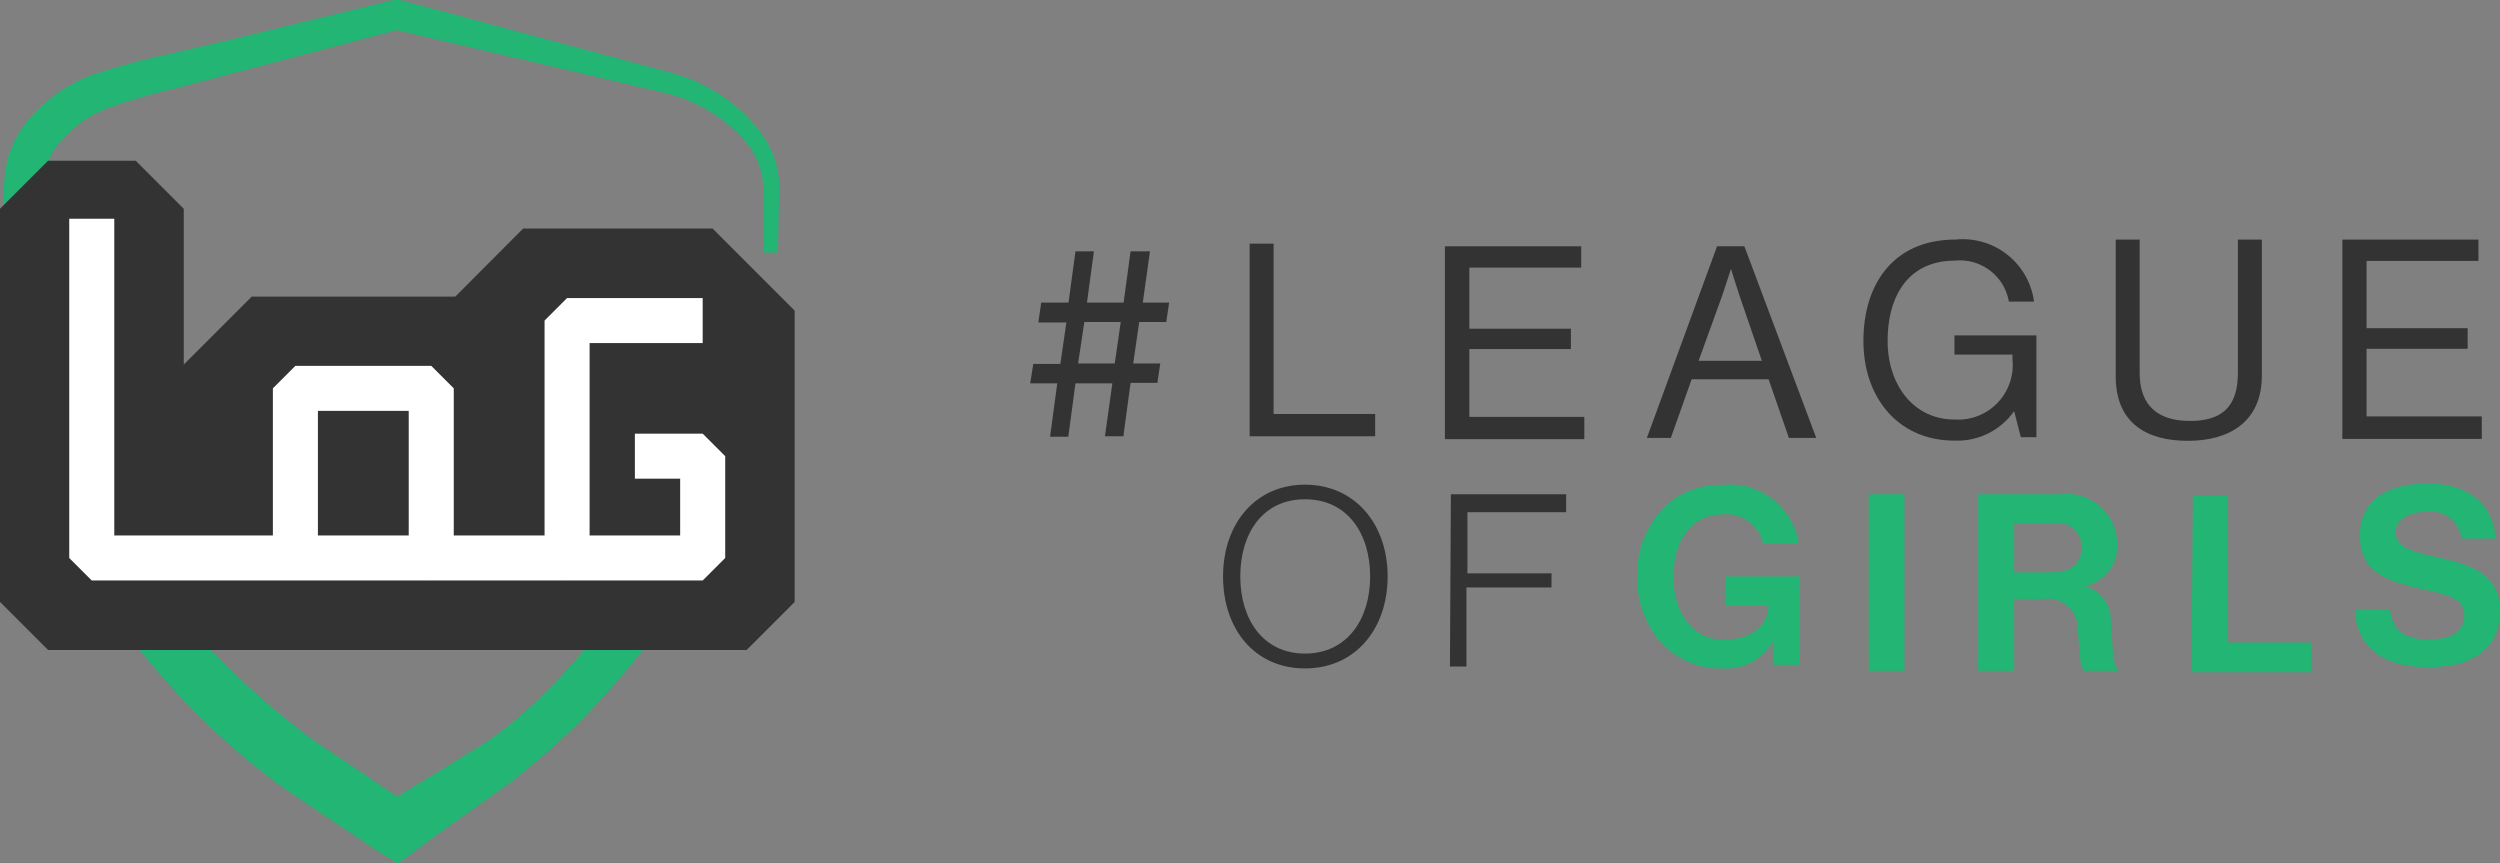 <svg xmlns="http://www.w3.org/2000/svg" viewBox="0 0 104.35 36.04"><rect x="0" y="0" width="104.35" height="36.04" fill="#808080" stroke="none"/><defs><style>.cls-1,.cls-3{fill:#333;}.cls-2{fill:#22b573;}.cls-3{stroke:#333;stroke-miterlimit:10;stroke-width:2px;}.cls-4{fill:none;stroke:#fff;stroke-linejoin:bevel;stroke-width:1.88px;}</style></defs><title>logo-log</title><g id="Layer_2" data-name="Layer 2"><g id="LoG_Logo"><path class="cls-1" d="M52.16,10.17h1v7.11H57.4v.93H52.16Z"/><path class="cls-2" d="M29.13,23.81a34.38,34.38,0,0,1-5.26,6.64c-.53.48-1.05,1-1.6,1.42l-.85.71-.84.6c-1.13.8-2.27,1.6-3.38,2.43l-.58.43-.73-.43h0l-2.67-1.78-1.33-.9c-.45-.3-.88-.68-1.32-1a32.21,32.21,0,0,1-4.65-4.69A26.18,26.18,0,0,1,.42,15.28,28.87,28.87,0,0,1,.13,8.74,14.28,14.28,0,0,1,.24,7,4.19,4.19,0,0,1,1,5.24,6.36,6.36,0,0,1,3.89,3.11a28.9,28.9,0,0,1,3.19-.86l3.11-.73L16.4,0l.16,0,.14,0L26.83,2.72l1.27.34a6.54,6.54,0,0,1,1.29.51,6.7,6.7,0,0,1,2.17,1.72,4.39,4.39,0,0,1,.73,1.22,3.66,3.66,0,0,1,.23,1.41l-.05,2.62h-.61l0-2.62A3.1,3.1,0,0,0,31,5.78,6.24,6.24,0,0,0,29,4.32a6.89,6.89,0,0,0-1.15-.42L26.6,3.61,16.4,1.22h.3L10.52,2.85l-3.09.81a27.41,27.41,0,0,0-2.95.86A4.89,4.89,0,0,0,2.32,6.17,2.71,2.71,0,0,0,1.86,7.3c-.05.35,0,.94,0,1.46A26.91,26.91,0,0,0,2.22,15,24,24,0,0,0,7.61,25.81,33,33,0,0,0,12,30.06c.41.31.77.64,1.22.93l1.32.88,2.62,1.78H15.9c1.18-.69,2.35-1.41,3.51-2.13l.88-.54c.26-.19.51-.36.78-.57a18.61,18.61,0,0,0,1.49-1.31,27.79,27.79,0,0,0,2.65-3c.82-1.06,1.58-2.18,2.31-3.33Z"/><path class="cls-1" d="M43.46,12.63H44.6l.29-2.14h.77l-.29,2.14H46.9l.29-2.14H48l-.3,2.14H48.8l-.12.81H47.55l-.25,1.73h1.13l-.12.81H47.19l-.3,2.23h-.77L46.43,16H44.89l-.3,2.23h-.76l.3-2.23H43l.13-.81h1.13l.25-1.73H43.34ZM45,15.17h1.53l.25-1.73H45.26Z"/><path class="cls-2" d="M74,26.76h0a2.2,2.2,0,0,1-2.07,1.14,3.36,3.36,0,0,1-2.59-1.07,4,4,0,0,1-1-2.75,4,4,0,0,1,1.21-3,3.41,3.41,0,0,1,2.37-.84,2.9,2.9,0,0,1,3.16,2.46H73.59a1.56,1.56,0,0,0-1.66-1.23c-1.39,0-2.08,1.16-2.08,2.62s.79,2.61,2.06,2.61,1.9-.62,1.9-1.43v0H72V24.06h3.11v3.69H74Z"/><path class="cls-2" d="M82.57,20.63H86a2.1,2.1,0,0,1,2.37,2.05A1.68,1.68,0,0,1,87,24.46v0A1.46,1.46,0,0,1,88.1,26c.11,1,.06,1.84.32,1.95V28H87c-.19-.08-.21-.91-.27-1.7A1.26,1.26,0,0,0,85.28,25H84.07v3h-1.5Zm1.5,3.26h1.59c.81,0,1.22-.43,1.22-1a1,1,0,0,0-1.18-1.05H84.07Z"/><path class="cls-2" d="M91.53,20.69H93v6.13h3.47v1.24h-5Z"/><path class="cls-2" d="M98.3,25.46h1.46c.1.88.61,1.23,1.66,1.23.76,0,1.44-.26,1.44-1s-.71-.86-1.83-1.12c-1.32-.3-2.53-.65-2.53-2.19s1.19-2.2,2.83-2.2,2.73.81,2.84,2.3h-1.43a1.27,1.27,0,0,0-1.42-1.12c-.81,0-1.33.34-1.33.87s.51.77,1.61,1c1.51.33,2.75.69,2.75,2.28s-1.21,2.33-2.87,2.33C99.48,27.9,98.35,27,98.3,25.46Z"/><path class="cls-1" d="M71.67,10.28h1.14l3,8H74.67l-.85-2.45H70.61l-.87,2.45h-1Zm-.77,4.78h2.64l-.93-2.71c-.15-.45-.36-1.13-.36-1.13h0s-.21.67-.37,1.13Z"/><path class="cls-2" d="M78,20.63h1.49V28H78Z"/><path class="cls-1" d="M60.56,20.63h4.81v.75H61.25l0,2.55h3.51v.59H61.21l0,3.3h-.69Z"/><path class="cls-1" d="M51.05,24.06c0-2.19,1.34-3.83,3.42-3.83s3.45,1.64,3.45,3.83-1.35,3.84-3.45,3.84S51.05,26.26,51.05,24.06Zm6.14,0c0-1.78-.94-3.22-2.72-3.22s-2.7,1.44-2.7,3.22.94,3.22,2.7,3.22S57.19,25.85,57.19,24.06Z"/><path class="cls-1" d="M88.31,15.71V10h1v5.57c0,1.38.78,2,2.1,2s2-.58,2-2V10h1v5.67c0,1.95-1.37,2.73-3.09,2.73S88.31,17.66,88.31,15.71Z"/><path class="cls-1" d="M97.77,10h5.68v.89H98.78v2.81H103v.86H98.78v2.82h4.81v.94H97.77Z"/><path class="cls-1" d="M84.07,17.16h0a2.9,2.9,0,0,1-2.51,1.23c-2.26,0-3.78-1.72-3.78-4.16S79.09,10,81.62,10a3,3,0,0,1,3.28,2.59H83.85a2.07,2.07,0,0,0-2.25-1.71c-1.93,0-2.81,1.45-2.81,3.35s1.14,3.28,2.78,3.28A2.28,2.28,0,0,0,84,15v-.2H81.58V14H85v4.25h-.65Z"/><path class="cls-1" d="M60.31,10.28H66v.89H61.33v2.55h4.24v.85H61.33V17.4h4.8v.93H60.31Z"/><polygon class="cls-3" points="29.33 10.54 22.25 10.54 19.42 13.38 10.92 13.38 6.67 17.63 6.67 9.13 5.25 7.71 2.42 7.71 1 9.13 1 24.71 2.42 26.13 30.75 26.13 32.17 24.71 32.17 13.38 29.33 10.54"/><polyline class="cls-4" points="3.83 9.13 3.83 23.29 12.33 23.29 12.33 16.21 18 16.21 18 23.29 12.33 23.29"/><polyline class="cls-4" points="18 23.29 23.67 23.29 23.67 13.38 29.33 13.38"/><polyline class="cls-4" points="23.67 23.29 29.33 23.29 29.33 19.04 26.5 19.04"/></g></g></svg>